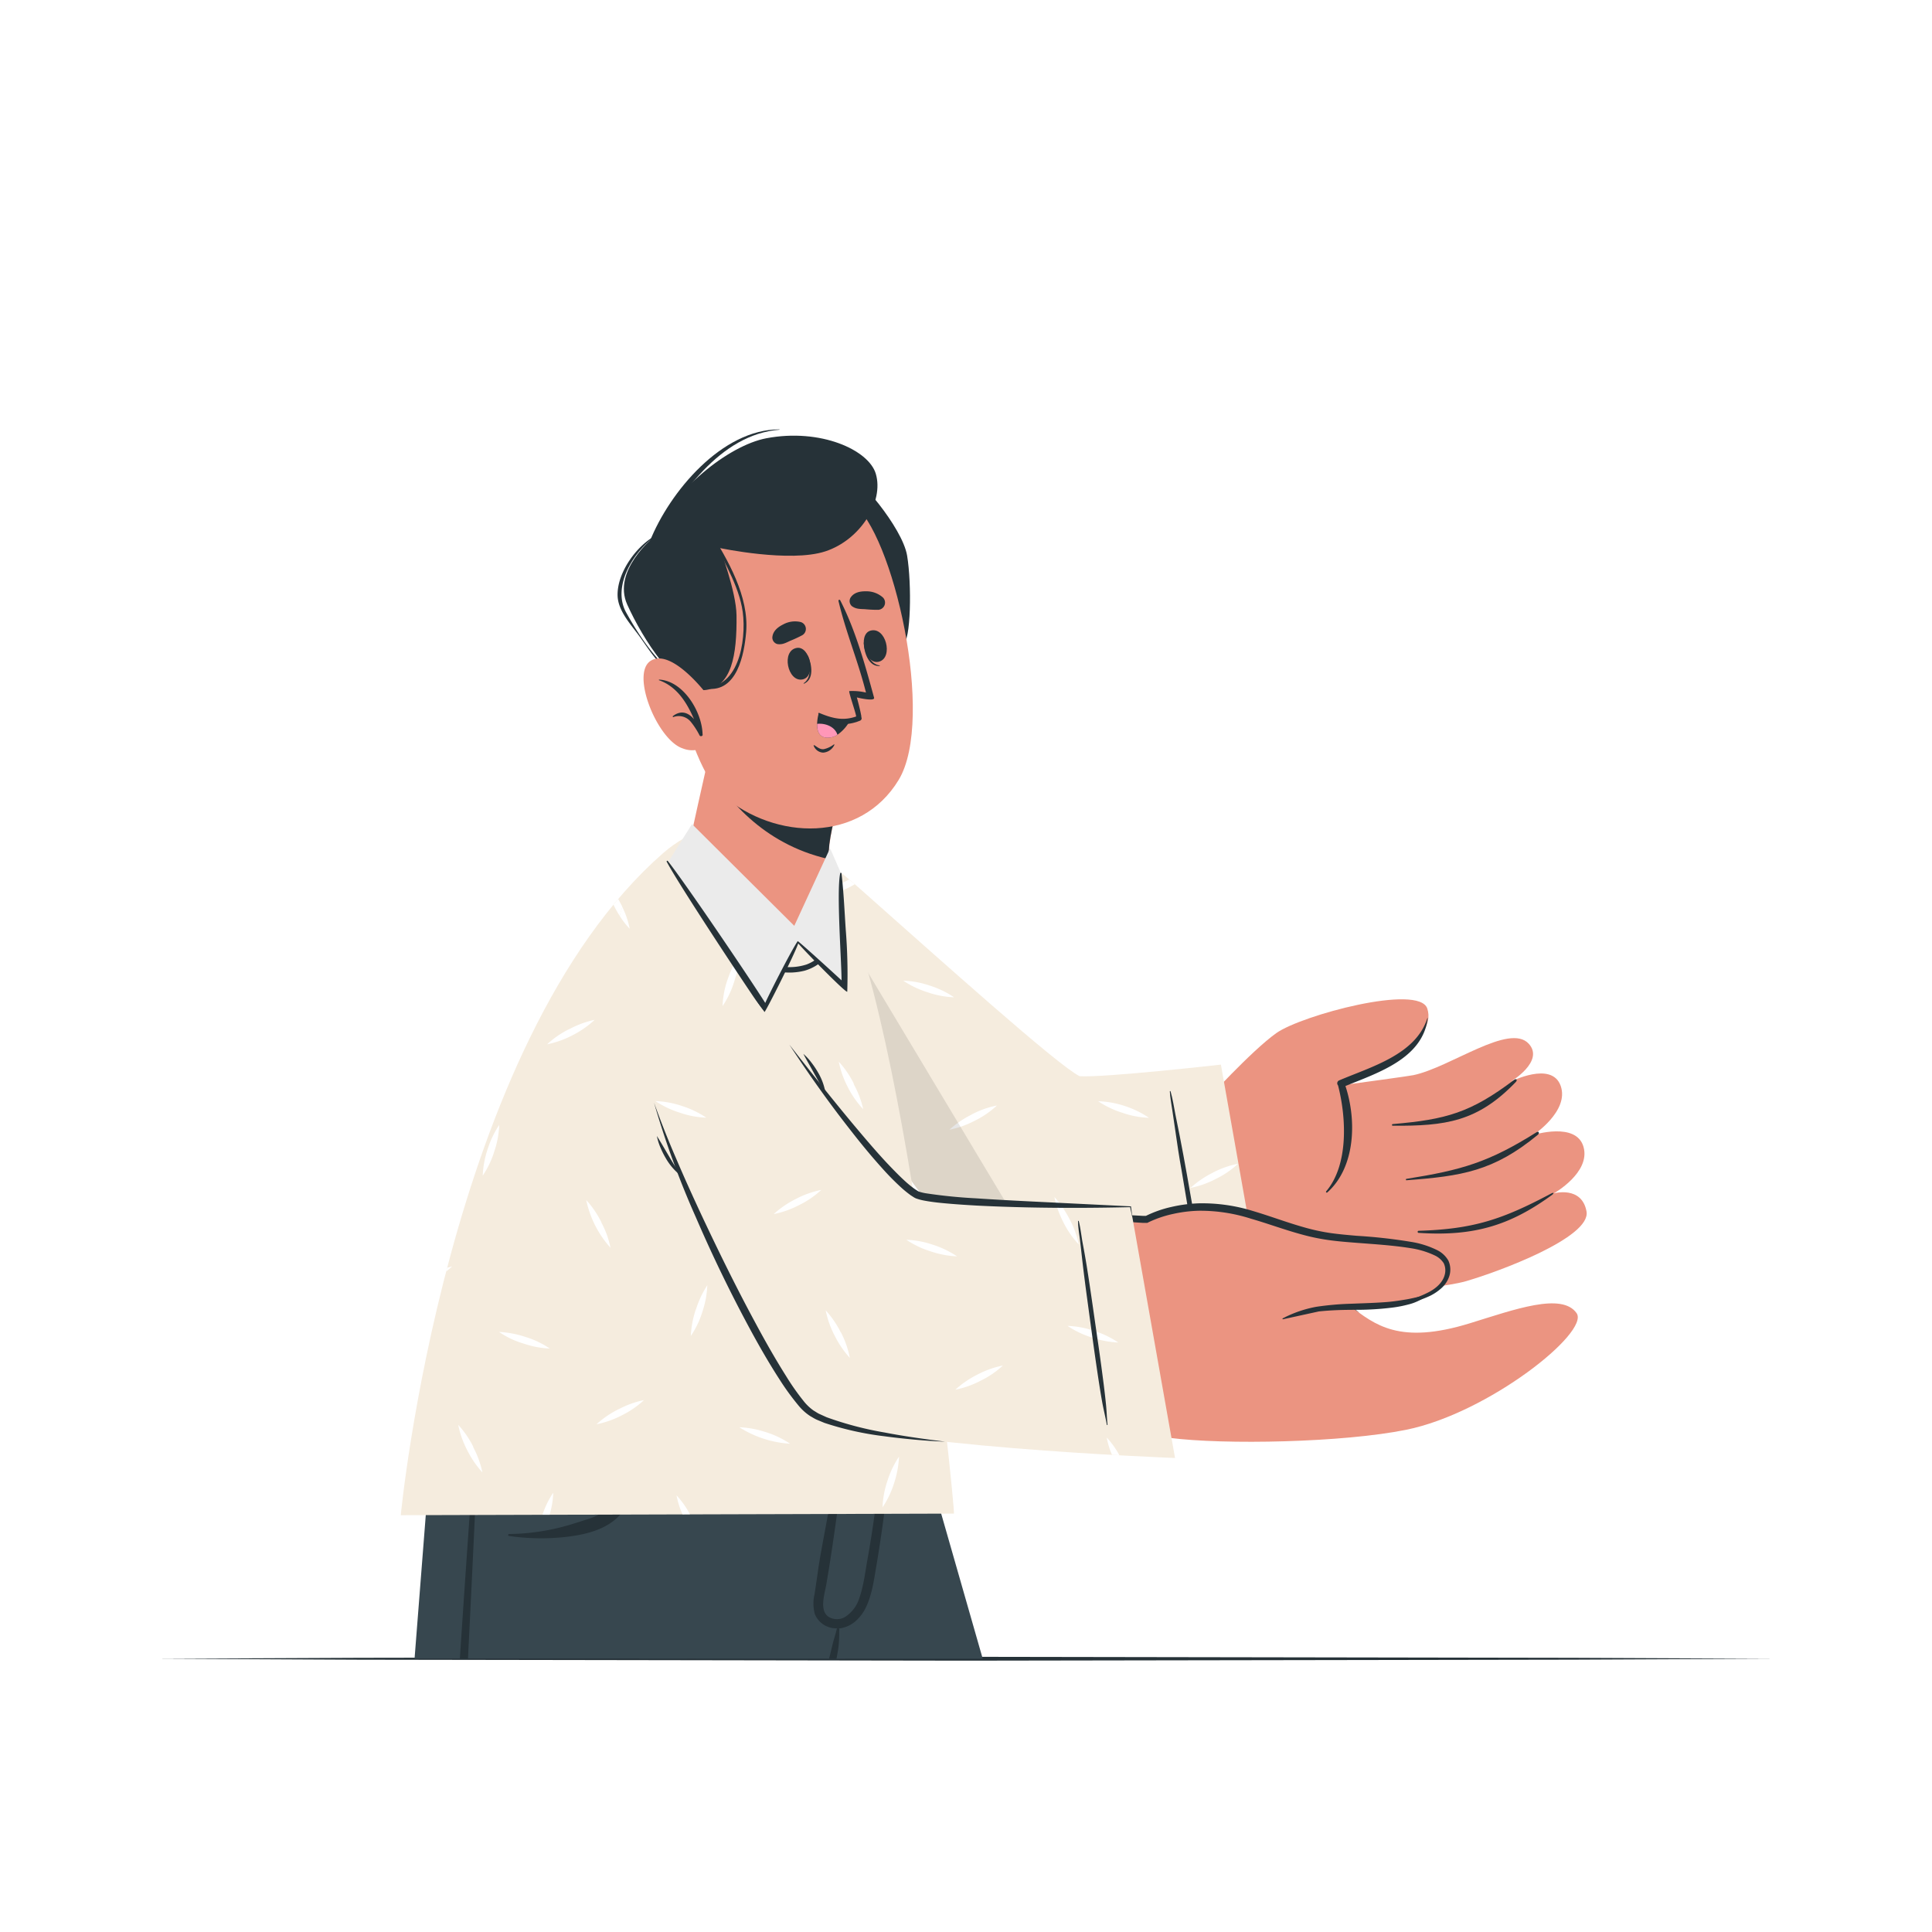 <svg class="animated" id="freepik_stories-deconstructed" xmlns="http://www.w3.org/2000/svg" viewBox="0 0 500 500" version="1.1" xmlns:xlink="http://www.w3.org/1999/xlink" xmlns:svgjs="http://svgjs.com/svgjs"><style>svg#freepik_stories-deconstructed:not(.animated) .animable {opacity: 0;}svg#freepik_stories-deconstructed.animated #freepik--background-complete--inject-85 {animation: 1s 1 forwards cubic-bezier(.36,-0.01,.5,1.38) slideDown;animation-delay: 1.1s;opacity: 0}svg#freepik_stories-deconstructed.animated #freepik--Shadow--inject-85 {animation: 1s 1 forwards cubic-bezier(.36,-0.01,.5,1.38) fadeIn;animation-delay: 0.7s;opacity: 0}svg#freepik_stories-deconstructed.animated #freepik--Plant--inject-85 {animation: 1s 1 forwards cubic-bezier(.36,-0.01,.5,1.38) fadeIn;animation-delay: 0.8s;opacity: 0}svg#freepik_stories-deconstructed.animated #freepik--Character--inject-85 {animation: 1s 1 forwards cubic-bezier(.36,-0.01,.5,1.38) slideDown;animation-delay: 0s;}svg#freepik_stories-deconstructed.animated #freepik--Cube--inject-85 {animation: 1s 1 forwards cubic-bezier(.36,-0.01,.5,1.38) slideDown;animation-delay: 0.3s;opacity: 0}            @keyframes slideDown {                0% {                    opacity: 0;                    transform: translateY(-30px);                }                100% {                    opacity: 1;                    transform: translateY(0);                }            }                    @keyframes fadeIn {                0% {                    opacity: 0;                }                100% {                    opacity: 1;                }            }        </style><g id="freepik--background-complete--inject-85" style="transform-origin: 249.885px 231.085px 0px;" class="animable"><path d="M87.59,310.87l-13.12.28-6.66.11c-2.23.05-4.47,0-6.7.06h-.44v-.45l-.06-11.19v-.5h.5l13.24.06c4.42,0,8.83.12,13.24.17h.28v.27c0,1.9-.09,3.79-.13,5.65Zm0,0-.14-5.65c0-1.87-.11-3.71-.13-5.54l.27.27c-4.41.06-8.82.16-13.24.17l-13.24.06.5-.5,0,11.19-.45-.44c2.18,0,4.36,0,6.55.05l6.58.11Z" style="fill: rgb(235, 235, 235); transform-origin: 74.24px 305.25px 0px;" id="el2szlqne705c" class="animable"></path><path d="M72.82,325l-13.12.28-6.66.11c-2.23.05-4.47,0-6.7.06H45.9V325l-.06-11.19v-.5h.5l13.24.06c4.41,0,8.83.12,13.24.17h.28v.27c0,1.9-.08,3.79-.13,5.65Zm0,0-.14-5.65c-.05-1.87-.11-3.71-.13-5.54l.27.27c-4.41.05-8.83.16-13.24.17l-13.24.06.5-.5L46.79,325l-.45-.45c2.18,0,4.36,0,6.55.06l6.58.11Z" style="fill: rgb(235, 235, 235); transform-origin: 59.47px 319.38px 0px;" id="elqjop4drnc4d" class="animable"></path><path d="M363.7,398.16l-13.12.28-6.66.12c-2.23,0-4.47,0-6.7.05h-.44v-.45L336.72,387v-.5h.5l13.24.06c4.42,0,8.83.11,13.24.16H364V387c0,1.9-.08,3.79-.13,5.66Zm0,0-.14-5.65c0-1.86-.11-3.7-.13-5.54l.27.28c-4.41.05-8.82.16-13.24.16l-13.24.06.5-.5-.05,11.19-.45-.44c2.18,0,4.36,0,6.55,0l6.58.12Z" style="fill: rgb(235, 235, 235); transform-origin: 350.36px 392.555px 0px;" id="elis2iyseryw" class="animable"></path><path d="M333.86,398.16l-13.13.28-6.66.12c-2.22,0-4.46,0-6.69.05h-.45v-.45L306.88,387v-.5h.51l13.24.06c4.41,0,8.82.11,13.24.16h.27V387c0,1.9-.09,3.79-.13,5.66Zm0,0-.15-5.65c0-1.86-.11-3.7-.13-5.54l.28.28c-4.42.05-8.83.16-13.24.16l-13.24.06.5-.5-.06,11.19-.44-.44c2.18,0,4.35,0,6.54,0l6.58.12Z" style="fill: rgb(235, 235, 235); transform-origin: 320.51px 392.555px 0px;" id="el48cwekk7orn" class="animable"></path><path d="M348.81,412.27l-13.12.28-6.67.11c-2.22,0-4.46,0-6.69.06h-.44v-.45l-.05-11.19v-.5h.5l13.24.06c4.41,0,8.83.11,13.24.16h.28v.27c0,1.9-.08,3.79-.13,5.66Zm0,0-.14-5.65c-.05-1.86-.11-3.7-.13-5.54l.27.28c-4.41.05-8.83.16-13.24.16l-13.24.06.5-.5-.05,11.19-.45-.44c2.18,0,4.36,0,6.55.05l6.57.12Z" style="fill: rgb(235, 235, 235); transform-origin: 335.47px 406.65px 0px;" id="el5921twi4skd" class="animable"></path><path d="M453.66,325l-13.13.28-6.66.11c-2.22.05-4.46,0-6.69.06h-.45V325l-.05-11.19v-.5h.5l13.24.06c4.41,0,8.83.12,13.24.17h.27v.27c0,1.9-.08,3.79-.13,5.65Zm0,0-.14-5.65c0-1.87-.12-3.71-.13-5.54l.27.27c-4.41.05-8.83.16-13.24.17l-13.24.06.5-.5L427.62,325l-.44-.45c2.18,0,4.36,0,6.54.06l6.58.11Z" style="fill: rgb(235, 235, 235); transform-origin: 440.305px 319.38px 0px;" id="eljei4ze8newq" class="animable"></path><path d="M438.89,61.14l-13.13.28-6.66.11c-2.22,0-4.46,0-6.69.06H412v-.45l0-11.19v-.5h.51l13.24.06c4.41,0,8.82.12,13.24.17h.27V50c0,1.9-.09,3.79-.13,5.66Zm0,0-.14-5.65c-.05-1.87-.12-3.71-.14-5.54l.28.27c-4.42.06-8.83.16-13.24.17l-13.24.06.5-.5-.06,11.19-.44-.44c2.18,0,4.35,0,6.54,0l6.58.11Z" style="fill: rgb(235, 235, 235); transform-origin: 425.63px 55.52px 0px;" id="el1ylbcuan8cr" class="animable"></path><path d="M453.66,75.25l-13.13.28-6.66.11c-2.22,0-4.46,0-6.69.06h-.45v-.45l-.05-11.19v-.5h.5l13.24.06c4.41,0,8.83.12,13.24.17h.27v.27c0,1.9-.08,3.79-.13,5.66Zm0,0-.14-5.65c0-1.87-.12-3.71-.13-5.54l.27.27c-4.41.06-8.83.16-13.24.17l-13.24.06.5-.5-.06,11.19-.44-.44c2.18,0,4.36,0,6.54,0l6.58.11Z" style="fill: rgb(235, 235, 235); transform-origin: 440.305px 69.63px 0px;" id="eloraogb7jb6p" class="animable"></path><path d="M87.59,61.14l-13.12.28-6.66.11c-2.23,0-4.47,0-6.7.06h-.44v-.45L60.61,50v-.5h.5l13.24.06c4.42,0,8.83.12,13.24.17h.28V50c0,1.9-.09,3.79-.13,5.66Zm0,0-.14-5.65c0-1.87-.11-3.71-.13-5.54l.27.27c-4.41.06-8.82.16-13.24.17l-13.24.06.5-.5,0,11.19-.45-.44c2.18,0,4.36,0,6.55,0l6.58.11Z" style="fill: rgb(235, 235, 235); transform-origin: 74.24px 55.545px 0px;" id="elaleuiwabkxr" class="animable"></path><path d="M265.39,108.39l-13.13.28-6.66.11c-2.23,0-4.46,0-6.69.06h-.45v-.45l-.05-11.19v-.5h.51l13.24.07c4.41,0,8.82.11,13.24.16h.27v.27c0,1.9-.09,3.79-.13,5.66Zm0,0-.15-5.65c0-1.87-.11-3.71-.13-5.54l.28.27c-4.42.06-8.83.16-13.24.17l-13.24.06.49-.5-.05,11.19-.44-.44c2.18,0,4.35,0,6.54,0l6.58.11Z" style="fill: rgb(235, 235, 235); transform-origin: 252.04px 102.77px 0px;" id="elrgwgi4uevw" class="animable"></path><g id="eld25dc3tqhfh"><rect x="73.64" y="180.68" width="44.07" height="44.07" style="fill: rgb(219, 219, 219); transform-origin: 95.675px 202.715px 0px; transform: rotate(90deg);" class="animable"></rect></g><g id="elkqbjdv3cok"><rect x="80.47" y="187.52" width="30.4" height="30.4" style="fill: rgb(255, 255, 255); transform-origin: 95.67px 202.72px 0px; transform: rotate(90deg);" class="animable"></rect></g><polygon points="110.88 187.52 80.47 187.52 80.47 217.92 110.88 187.52" style="fill: rgb(235, 235, 235); transform-origin: 95.675px 202.72px 0px;" id="elqkd83uv22vp" class="animable"></polygon><g id="elbgzv83qf77w"><rect x="69.33" y="180.68" width="4.31" height="44.07" style="fill: rgb(199, 199, 199); transform-origin: 71.485px 202.715px 0px; transform: rotate(180deg);" class="animable"></rect></g><g id="elv6zsccy2pg8"><rect x="128.2" y="180.68" width="44.07" height="44.07" style="fill: rgb(219, 219, 219); transform-origin: 150.235px 202.715px 0px; transform: rotate(90deg);" class="animable"></rect></g><g id="ellr1f7z7cex"><rect x="135.03" y="187.52" width="30.4" height="30.4" style="fill: rgb(255, 255, 255); transform-origin: 150.23px 202.72px 0px; transform: rotate(90deg);" class="animable"></rect></g><polygon points="156.5 187.52 135.03 187.52 135.03 208.99 156.5 187.52" style="fill: rgb(235, 235, 235); transform-origin: 145.765px 198.255px 0px;" id="elttdfgtgxt0a" class="animable"></polygon><g id="elvexjf894w5"><rect x="123.89" y="180.68" width="4.31" height="44.07" style="fill: rgb(199, 199, 199); transform-origin: 126.045px 202.715px 0px; transform: rotate(180deg);" class="animable"></rect></g><g id="elcjpibvi8fns"><rect x="94.16" y="214.79" width="57.59" height="98.62" style="fill: rgb(219, 219, 219); transform-origin: 122.955px 264.1px 0px; transform: rotate(90deg);" class="animable"></rect></g><g id="el0a4trdfxbd5u"><rect x="101.28" y="221.99" width="43.35" height="84.23" style="fill: rgb(255, 255, 255); transform-origin: 122.955px 264.105px 0px; transform: rotate(90deg);" class="animable"></rect></g><polygon points="136.05 242.42 80.84 242.42 80.84 270.84 136.05 242.42" style="fill: rgb(235, 235, 235); transform-origin: 108.445px 256.63px 0px;" id="elexc3herk7kt" class="animable"></polygon><g id="el4tg4es4z7mv"><rect x="69.33" y="235.3" width="4.31" height="57.59" style="fill: rgb(199, 199, 199); transform-origin: 71.485px 264.095px 0px; transform: rotate(180deg);" class="animable"></rect></g><g id="eli1n4isqeush"><rect x="73.64" y="71.78" width="98.62" height="98.62" style="fill: rgb(219, 219, 219); transform-origin: 122.95px 121.09px 0px; transform: rotate(90deg);" class="animable"></rect></g><rect x="80.84" y="78.98" width="84.23" height="84.22" style="fill: rgb(255, 255, 255); transform-origin: 122.955px 121.09px 0px;" id="elzo8ah7doeo8" class="animable"></rect><path d="M80.84,139.62c12.8-12.73,49.08-48.83,60.74-60.64H80.84Z" style="fill: rgb(235, 235, 235); transform-origin: 111.21px 109.3px 0px;" id="elw1zx6rqhv9i" class="animable"></path><g id="elfhammm7gfhs"><rect x="69.33" y="71.78" width="4.31" height="98.62" style="fill: rgb(199, 199, 199); transform-origin: 71.485px 121.09px 0px; transform: rotate(180deg);" class="animable"></rect></g></g><g id="freepik--Shadow--inject-85" style="transform-origin: 369.195px 454.155px 0px;" class="animable animator-active"><path d="M441,454.15c0,4.35-32.15,7.87-71.81,7.87s-71.8-3.52-71.8-7.87,32.15-7.86,71.8-7.86S441,449.81,441,454.15Z" style="fill: rgb(235, 235, 235); transform-origin: 369.195px 454.155px 0px;" id="ele6pbtiz2w9" class="animable"></path></g><g id="freepik--Plant--inject-85" style="transform-origin: 178.531px 387.052px 0px;" class="animable"><path d="M99.72,389.94c-5.71.2-12.08.52-16.81-3.18-4.37-3.42-8.27-8.52-7.69-14.37.17-1.67.55-2.7,2.34-2,2.72,1.08,4.82,4.09,6.71,6.2a58.61,58.61,0,0,0,7.92,7.51c2,1.56,4.23,2.91,6.3,4.42.26.18.52.37.77.57l.3.22h.16a.28.28,0,0,1,.24.12.32.32,0,0,1-.24.48Z" style="fill: rgb(69, 90, 100); transform-origin: 87.583px 380.108px 0px;" id="el5i9u5ubdfmy" class="animable"></path><path d="M100,389.56c-5-.09-10.44.14-14.46-3.27a23.51,23.51,0,0,1-4.66-5.66c-.58-.95-2.32-3.77-1.6-4.89,1.31-2,7.29,6.24,8.12,7a24.6,24.6,0,0,0,11.09,5.76c.26.18.52.37.77.57a27.25,27.25,0,0,1-8.32-3.2c-3.57-2.12-5.55-5.26-8.34-8.2-.6-.64-2.42-2.77-3.1-1.44-.45.87,1.23,3.63,1.59,4.22a23.13,23.13,0,0,0,4.41,5.39c4,3.5,9.4,3.37,14.46,3.58A.3.3,0,0,1,100,389.56Z" style="fill: rgb(255, 255, 255); transform-origin: 89.554px 382.494px 0px;" id="el8rp33fksyca" class="animable"></path><path d="M102.87,393.42c-.05.22-.09.44-.14.66v0a.15.15,0,0,1-.1.12.25.25,0,0,1-.3-.12.15.15,0,0,1,0-.13l0-.09.06-.2h0s0-.05,0-.07c-1-3.78-1.4-7.71-2.47-11.49-1-3.61-2.28-7.15-3-10.83-.46-2.33-2.07-14,3.06-12.53,2.28.65,3.84,3.94,4.7,5.91a23.89,23.89,0,0,1,1.89,8.37C106.91,380.14,104.31,386.61,102.87,393.42Z" style="fill: rgb(69, 90, 100); transform-origin: 101.458px 376.413px 0px;" id="elxhy5cpx9x6" class="animable"></path><path d="M104.51,378.91a27.73,27.73,0,0,0-.82-7.91c-.23-.89-1.34-5.18-2.8-5.07-.94.06-1.09,1.91-1.17,2.52-.33,2.59.51,5.24,1,7.77a106,106,0,0,1,1.89,15.56c0,.33-.1.67-.13,1s-.07.55-.11.83a2.4,2.4,0,0,0,0,.28l0,.22a.24.24,0,0,0,.3.12l.09-.64c0,.18,0,.34,0,.52v0c0-.18.08-.36.11-.54l0-.12c0-.29,0-.58,0-.87A114.36,114.36,0,0,0,104.51,378.91Zm-1.73,11.77c-.14-3.06-.44-6.11-.88-9.13-.34-2.45-.8-4.86-1.32-7.27a25.17,25.17,0,0,1-.65-4.13c-.05-1.06.1-5,2.13-2.56,1.46,1.77,1.82,5.54,2,7.71a38.84,38.84,0,0,1-.14,7.23C103.64,385.26,103.19,388,102.78,390.68Z" style="fill: rgb(255, 255, 255); transform-origin: 102.089px 380.087px 0px;" id="ellkwftok3aa7" class="animable"></path><path d="M106,409.09h0l-.21,0c-5.22-.26-12.18.23-16.52-3.23-3.21-2.55-6.36-7.6-5.35-11.87,1.15-4.83,7.67,1,9.39,2.36a159.59,159.59,0,0,1,12.8,12.45l.07.09v0C106.17,409,106.06,409.07,106,409.09Z" style="fill: rgb(69, 90, 100); transform-origin: 94.954px 400.599px 0px;" id="elg1nt36apu5b" class="animable"></path><path d="M106.13,408.94l-.91-.56c-3.43-2.16-6.78-4.48-10-6.95-.82-.62-6.7-5.85-7.58-4-.53,1.13,1.4,3.43,2,4.21a16.37,16.37,0,0,0,4,3.55c3.48,2.17,7.7,2.63,11.64,3.68a5.09,5.09,0,0,1,.56.14.27.27,0,0,0,.1.06h0C106.06,409.07,106.17,409,106.13,408.94Zm-10.34-3a16.33,16.33,0,0,1-4.5-3.05c-.88-.83-4-4-3.15-5.24.44-.68.8-.32,1.63.09a10.28,10.28,0,0,1,1.11.64c.88.57,1.68,1.24,2.5,1.89,1.43,1.15,2.88,2.26,4.37,3.34,2.43,1.77,4.92,3.43,7.47,5C102.09,407.69,98.78,407.31,95.79,406Z" style="fill: rgb(255, 255, 255); transform-origin: 96.844px 403.053px 0px;" id="elrbl32rbvl1e" class="animable"></path><path d="M115.49,398.33A31,31,0,0,1,106.54,414l-.1.06a.26.26,0,0,1-.27-.1.22.22,0,0,1,0-.3l.26-.27c.87-7.1,1.82-14.16,2.55-21.28.17-1.68,1.49-12.36,4.77-10.62,2,1.07,2.16,5.45,2.33,7.42A31.26,31.26,0,0,1,115.49,398.33Z" style="fill: rgb(69, 90, 100); transform-origin: 111.157px 397.683px 0px;" id="elud6u7l4kblr" class="animable"></path><path d="M113.59,388.82c-.18-.6-.49-1.21-1.15-.79-1.28.79-1.78,5.82-2,7.21-.88,5.72-2.23,11.23-3.62,16.84-.11.47-.23.94-.34,1.42l-.32.43a.22.22,0,0,0,.27.09,1,1,0,0,1,0-.14l.43-.57h0a36.88,36.88,0,0,0,5.17-10.08,35,35,0,0,0,1.52-7C113.85,394,114.25,391,113.59,388.82Zm-6.7,24.1c-.06.1-.13.18-.2.28q.11-.29.18-.57a104.22,104.22,0,0,0,3.2-13c.38-2.24.62-4.5,1.08-6.72.19-.94.65-3.62,1.43-4.05s.76.61.84,1.21a15,15,0,0,1,.06,1.63A36,36,0,0,1,106.89,412.92Z" style="fill: rgb(255, 255, 255); transform-origin: 110.054px 400.963px 0px;" id="el4dhb413fsou" class="animable"></path><path d="M107.4,429.28h-1c0-.92,0-1.84-.07-2.75-.12-3.71-.27-7.42-.49-11.13-.13-2.12-.28-4.22-.5-6.3a1.49,1.49,0,0,1,0-.21l-.06-.51a5.17,5.17,0,0,0-.07-.55,44.89,44.89,0,0,0-3.58-13.64c-.67-1.44-1.39-2.85-2.16-4.25l-.22-.4a.27.27,0,0,0-.06-.1c-.07-.15-.15-.28-.23-.42s-.11-.2-.18-.31c-2.41-4.25-5.18-8.31-7.8-12.41-.75-1.16-1.5-2.34-2.24-3.52a2.39,2.39,0,0,1-.13-.21,2.33,2.33,0,0,1-.17-.26c-3.29-5.2-6.53-10.44-9.95-15.54-.13-.18.18-.35.3-.17,2.31,3.39,4.7,6.71,7.08,10.06.31.44.62.9.94,1.34.63.88,1.25,1.76,1.87,2.65,1.24,1.77,2.46,3.54,3.66,5.34a149.41,149.41,0,0,1,9.61,15.55c.21.41.4.82.6,1.23l.35.77c.14.3.28.6.41.9a48.1,48.1,0,0,1,3.51,16.45c0,.39.06.79.07,1.19,0,.17,0,.36,0,.55s0,.19,0,.29,0,.25,0,.38h0v.28c0,.34,0,.67,0,1,.15,3.71.25,7.42.33,11.12C107.31,426.91,107.36,428.09,107.4,429.28Z" style="fill: rgb(69, 90, 100); transform-origin: 92.929px 392.902px 0px;" id="elgwpznho2ygj" class="animable"></path><path d="M76.23,362.07c-2.86-3.84-6.53-11.78-2.32-15.9a4.49,4.49,0,0,1,6-.44c2.23,1.61,3.22,4.65,4,7.17,1.93,6.73,3.21,13.58,5.62,20.18,0,0,.2.56.26.7s-.17.2-.22.06l-.24-.64C84.71,369.9,79.61,366.63,76.23,362.07Z" style="fill: rgb(69, 90, 100); transform-origin: 80.902px 359.352px 0px;" id="elp2u71gzgvu" class="animable"></path><path d="M89.5,373.09l-.07-.11a48.77,48.77,0,0,1-2.68-5,97.62,97.62,0,0,1-4.11-11c-.46-1.44-2.51-8.51-5-5.69-1.07,1.19-.92,3.29-.75,4.74a17.68,17.68,0,0,0,2.2,6.62c2.26,4.08,5.79,7.17,9.49,9.92l.5.38a1.08,1.08,0,0,1,.11.18l.07.11a.13.13,0,0,0,.06.05.17.17,0,0,0,.23-.09A.22.22,0,0,0,89.5,373.09Zm-1.12-.78a37.79,37.79,0,0,1-8-8.07,20.46,20.46,0,0,1-2.62-5.35,16.26,16.26,0,0,1-.56-2.6,10.92,10.92,0,0,1-.12-2c0-1.45.65-3,1.51-3.19,1.06-.19,1.41.43,2.11,1.65a12.49,12.49,0,0,1,.63,1.27c.47,1.09.83,2.23,1.19,3.35.59,1.87,1.19,3.73,1.87,5.57.45,1.25.93,2.49,1.47,3.7a47.93,47.93,0,0,0,3.13,6.09Z" style="fill: rgb(255, 255, 255); transform-origin: 83.16px 361.969px 0px;" id="eldl6xv1mouca" class="animable"></path><path d="M257.83,372.82c-.47,3.81-1.2,7.59-2,11.34-.43,2.14-.9,4.27-1.33,6.41-.47,2.35-1.17,4.74-.53,7.12h0a1.29,1.29,0,0,1,0,.33.05.05,0,0,1,0,0,.29.29,0,0,1-.5-.08.75.75,0,0,0,0-.16.1.1,0,0,0,0-.05,9.61,9.61,0,0,1-.82-2,50.4,50.4,0,0,1-1.89-5.51,47.29,47.29,0,0,1-1.85-11.76,40.15,40.15,0,0,1,1.1-10.59c.68-2.76,1.65-6.89,3.71-9,1.87-1.91,3.43,1.15,4,2.71C258.86,365.15,258.28,369.21,257.83,372.82Z" style="fill: rgb(69, 90, 100); transform-origin: 253.638px 378.196px 0px;" id="el8xui5gy9wwc" class="animable"></path><path d="M254.42,364.73c-1.39,0-2.4,4.49-2.9,6.43a38.27,38.27,0,0,0-1.18,9.35,50,50,0,0,0,2.87,16.61c.08.21.15.44.23.65,0,0,0,0,0,.05s0,.1.05.15a.28.28,0,0,0,.49.09c-.09-.47-.16-.93-.21-1.4s-.1-.84-.13-1.26c-.38-4.56.28-9.22.85-13.75C255.2,376.34,256.26,364.74,254.42,364.73Zm-1,31.57c.07.62.17,1.23.28,1.83-.14-.44-.28-.88-.41-1.33a55.37,55.37,0,0,1-2.63-14.65,39.91,39.91,0,0,1,.62-8.38,34.15,34.15,0,0,1,1.08-4.38c.19-.6,1.2-4.36,2.06-4.17.6.13.74,3.51.75,3.58,0,.68,0,1.36,0,2,0,1.4-.12,2.8-.23,4.19-.27,3-.7,6-1.06,9A52.18,52.18,0,0,0,253.42,396.3Z" style="fill: rgb(255, 255, 255); transform-origin: 252.892px 381.45px 0px;" id="ele4951zf13na" class="animable"></path><path d="M279.72,383.35c-2.55,5-6.85,8.79-11.29,12-2.38,1.75-4.84,3.39-7.26,5.08a40.06,40.06,0,0,0-6.26,4.82,3,3,0,0,0-.24.26,10.59,10.59,0,0,0-1.3,1.79.15.15,0,0,1-.12.08,1.45,1.45,0,0,1-.09.22c0,.05-.1,0-.09,0s0-.17,0-.25v0a.15.15,0,0,1,0-.19l0-.08,0-.24c.73-5.82,4.8-11.7,8.24-16.18s7.68-8.44,13-10.49c1.33-.51,4.37-1.93,5.73-.84S280.26,382.29,279.72,383.35Z" style="fill: rgb(69, 90, 100); transform-origin: 266.859px 393.275px 0px;" id="eln21kttaf36d" class="animable"></path><path d="M275.78,383.37c-1.22-1.21-4.79,1.78-5.68,2.48a59.61,59.61,0,0,0-7.38,7.18,53,53,0,0,0-9.43,13.65h0c0,.06-.08.11-.13.16a1.13,1.13,0,0,0,0,.25.35.35,0,0,0,0,.08.18.18,0,0,0,0,.2,1.81,1.81,0,0,1,.18-.21c.44-.55.91-1.08,1.39-1.6l.24-.26c3.32-3.58,7.26-6.6,11-9.75a54.51,54.51,0,0,0,7.35-7.14C273.85,387.74,276.79,384.39,275.78,383.37ZM274.66,386c-3,5-8.23,8.64-12.65,12.28a61,61,0,0,0-8.41,8A56.75,56.75,0,0,1,262.33,394a75.85,75.85,0,0,1,6-6.17,31,31,0,0,1,3.64-2.91,11.88,11.88,0,0,1,2.46-1.33C276.11,383.11,275.17,385.18,274.66,386Z" style="fill: rgb(255, 255, 255); transform-origin: 264.56px 395.227px 0px;" id="el4fxb2sjj2e7" class="animable"></path><path d="M252.56,419.21a.29.29,0,0,1-.26.14l.06.09a.09.09,0,0,1,0,.13.08.08,0,0,1-.12,0c-4.72-4.8-9.27-10.63-11.62-17a26.36,26.36,0,0,1-1.68-8.37c-.05-2-.16-5.9,1.52-7.33,3.37-2.87,6.44,9.3,6.9,11.13.83,3.35,1.38,6.76,2.15,10.11.85,3.68,2,7.29,3.07,10.89A.27.27,0,0,1,252.56,419.21Z" style="fill: rgb(69, 90, 100); transform-origin: 245.755px 403.016px 0px;" id="ellgvvsfb93" class="animable"></path><path d="M252.56,419.2c-.19-.31-.36-.61-.53-.93A56.73,56.73,0,0,1,246,401.92a52,52,0,0,0-2.24-8.51c-.27-.67-1.11-3.27-2.23-2-.57.69-.1,5.6.13,6.87a36.72,36.72,0,0,0,2.74,8.36,59.22,59.22,0,0,0,7.73,12.55l.27.34a.09.09,0,0,0,0-.13l-.06-.08A.33.33,0,0,0,252.56,419.2Zm-6.85-10.45a43,43,0,0,1-3.24-8.11,28.24,28.24,0,0,1-.7-3.41,17.94,17.94,0,0,1-.23-2.72c0-2.22.19-2.8.56-2.88s.55.2,1.21,1.52a15.25,15.25,0,0,1,.94,2.71c.35,1.31.65,2.63.93,3.95.58,2.65,1.12,5.32,1.89,7.91a44,44,0,0,0,4.68,10.63A68.32,68.32,0,0,1,245.71,408.75Z" style="fill: rgb(255, 255, 255); transform-origin: 246.909px 405.298px 0px;" id="elqk2vlaqwp5b" class="animable"></path><path d="M267.69,407.54a16.56,16.56,0,0,1-3.1,6.43c-2.8,3.87-6.38,7.08-9.43,10.74-.46.54-.91,1.1-1.34,1.67,0,.06-.39.87-.39.8s0-.32.16-.84h0c.49-2.56,2.1-10.29,4.1-14.25a34.59,34.59,0,0,1,4.47-7c.87-1,2.9-3.1,4.44-2.64S267.92,406.31,267.69,407.54Z" style="fill: rgb(69, 90, 100); transform-origin: 260.641px 414.785px 0px;" id="elh4qctshh2wv" class="animable"></path><path d="M265.19,406c-1.63-1-5.86,6.52-6.42,7.5A48,48,0,0,0,254,425c-.13.45-.25.9-.36,1.36l-.16.84s.35-.73.4-.8l.22-.3c.36-.46.73-.92,1.1-1.37,1.84-2.74,3.72-5.46,5.5-8.25a43.67,43.67,0,0,0,3.41-6.27C264.27,409.7,265.91,406.42,265.19,406Zm-.46,2.12c-2.33,6.56-7.09,11.73-10.72,17.56a2.68,2.68,0,0,1-.18.28c.06-.17.1-.34.15-.51a54.83,54.83,0,0,1,3.86-9.58,50.1,50.1,0,0,1,3.24-5.4,25.28,25.28,0,0,1,2-2.81c.33-.37,1.3-1.35,1.63-1.19S264.88,407.67,264.73,408.1Z" style="fill: rgb(255, 255, 255); transform-origin: 259.426px 416.554px 0px;" id="elfgcygom9lh" class="animable"></path><path d="M284.13,353.39c-4.86,11.18-17.64,16.39-23.17,27.17l0,.05c-.17.33-.33.66-.48,1a.22.22,0,0,1-.37.06.15.15,0,0,1,0-.18,1.89,1.89,0,0,1,.11-.25c.87-6.72,3.62-13.64,6.84-19.57,2.79-5.16,6.62-10,11.93-12.69,1.3-.67,3.85-2.09,5.32-1S284.73,352,284.13,353.39Z" style="fill: rgb(69, 90, 100); transform-origin: 272.569px 364.664px 0px;" id="el40290763fe6" class="animable"></path><path d="M279.75,353.87c-.62-.46-1.56.09-2.09.37a18.66,18.66,0,0,0-3.69,2.52,31,31,0,0,0-5.89,7,63.74,63.74,0,0,0-6.94,14.07c-.37,1.12-.7,2.25-1,3.41l-.09.42a.23.23,0,0,0,.37-.05c.14-.34.3-.65.46-1a.39.39,0,0,0,0-.09,37.85,37.85,0,0,1,3.47-6.37,89.76,89.76,0,0,1,7.29-8.64C272.7,364.44,281.89,355.43,279.75,353.87Zm-.78,2.58c-1.48,2.63-3.77,4.78-5.77,7s-4.07,4.49-6.05,6.77a42.19,42.19,0,0,0-4.26,5.82,32.81,32.81,0,0,0-2.66,5.38,46,46,0,0,1,1.9-5.59.16.16,0,0,1,0-.07,81.72,81.72,0,0,1,4.72-9.4.67.67,0,0,1,.06-.12,38.68,38.68,0,0,1,5.38-7.51,21.73,21.73,0,0,1,3.84-3.26c1.6-1,3-1.71,3.4-1.2S279.42,355.68,279,356.45Z" style="fill: rgb(255, 255, 255); transform-origin: 270.061px 367.712px 0px;" id="elw6zqbpf27m" class="animable"></path><path d="M267.13,366.49c-1.46,3.16-2.86,6.35-4.24,9.56l-1.94,4.5a.39.39,0,0,1,0,.09l-.7,1.63c-2.11,4.91-4.43,9.93-5.71,15.13a45.81,45.81,0,0,0-1.17,8.4c0,.29,0,.58,0,.88h0c0,.16,0,.32,0,.48a2.44,2.44,0,0,0,0,.27c-.09,2.45-.06,4.91,0,7.3.06,3.34.34,6.65.66,10a1.5,1.5,0,0,0,0,.29c0,.15,0,.3,0,.45l0,.23c0,.14,0,.28,0,.42.1,1.07.2,2.13.29,3.2h-1a67.17,67.17,0,0,1-1.23-9.84,1.55,1.55,0,0,1,0-.21c0-.32,0-.64-.05-1s-.05-.79-.06-1.19c0-1-.06-1.9-.07-2.84-.1-5.46,0-11.14,1.16-16.49l.11-.44c0-.06,0-.13,0-.19s0-.21.08-.32l.13-.5c.08-.3.17-.6.25-.9l.08-.26a107.53,107.53,0,0,1,5.63-13.58c.37-.8.74-1.6,1.12-2.4l.64-1.32,1-2a.16.16,0,0,1,0-.07c1.55-3.14,3.18-6.25,4.72-9.4C267,366.23,267.2,366.34,267.13,366.49Z" style="fill: rgb(69, 90, 100); transform-origin: 259.512px 397.813px 0px;" id="elevahlg1ylyh" class="animable"></path></g><g id="freepik--Table--inject-85" style="transform-origin: 249.995px 429.28px 0px;" class="animable"><polygon points="459.39 429.28 407.05 429.52 354.7 429.61 250 429.78 145.3 429.61 92.95 429.53 40.6 429.28 92.95 429.04 145.3 428.95 250 428.78 354.7 428.95 407.05 429.04 459.39 429.28" style="fill: rgb(38, 50, 56); transform-origin: 249.995px 429.28px 0px;" id="elhuqeeisu90b" class="animable"></polygon></g><g id="freepik--Character--inject-85" style="transform-origin: 253.873px 270.21px 0px;" class="animable"><path d="M254.33,429.28H165.51c-.74-2.86-1.44-5.68-2.15-8.45-.81-3.18-1.61-6.29-2.38-9.32-.17-.67-.35-1.35-.52-2-.58-2.32-1.16-4.58-1.72-6.78l-1-4c-.35-1.33-.68-2.63-1-3.9-.09-.34-.17-.68-.26-1l-.27-1.09c-.11-.45-.23-.88-.34-1.31v0c-.12-.46-.24-.91-.35-1.36-.22-.85-.44-1.7-.64-2.52-.31-1.22-.62-2.41-.91-3.57-.13-.5-.26-1-.38-1.51-.22-.81-.42-1.59-.61-2.37-.14-.52-.26-1-.38-1.52q-.79-3.06-1.47-5.74c-.12-.47-.23-.94-.36-1.39l-.56-2.24c-.12-.45-.24-.88-.34-1.31-.39-1.53-.75-2.93-1.06-4.16-.09-.32-.17-.64-.24-.94-.21-.81-.4-1.53-.56-2.17-.06-.26-.12-.51-.19-.74s-.12-.49-.18-.7-.08-.32-.11-.45-.11-.43-.16-.61,0-.19-.06-.27l-.21-.8h86.46s2.85,9.81,7.41,25.64c.92,3.22,1.92,6.7,3,10.39C247,403.64,250.52,416,254.33,429.28Z" style="fill: rgb(55, 71, 79); transform-origin: 200.715px 393.17px 0px;" id="eldjo5rcuxoq" class="animable"></path><path d="M180.05,429.28h-2.22q-4.94-20.41-9.56-40.9-1.11-5-2.2-10c-.07-.31-.14-.62-.2-.93a.13.13,0,0,1,.26-.07c0,.1.05.2.09.3q1.5,5.35,3,10.73Q174.83,408.79,180.05,429.28Z" style="fill: rgb(38, 50, 56); transform-origin: 172.958px 403.28px 0px;" id="eld2x5cf6cd44" class="animable"></path><path d="M230.76,357.06l-3.82,19.1-3.13,15.67-5.32,26.7-.55,2.73-.91,4.56-.69,3.46H165.49c-.72-2.87-1.44-5.69-2.13-8.45-.81-3.18-1.61-6.29-2.38-9.32-.17-.67-.35-1.35-.52-2-.58-2.32-1.16-4.58-1.72-6.78l-1-4c-.35-1.33-.68-2.63-1-3.9-.09-.34-.17-.68-.26-1l-.27-1.09c-.11-.45-.23-.88-.34-1.31v0c-.12-.46-.24-.91-.35-1.36-.22-.85-.44-1.7-.64-2.52-.31-1.22-.62-2.41-.91-3.57-.14-.52-.26-1-.38-1.51-.22-.81-.42-1.59-.61-2.37-.14-.52-.26-1-.38-1.52q-.79-3.06-1.47-5.74c-.12-.47-.23-.94-.36-1.39l-.56-2.24c-.12-.45-.24-.88-.34-1.31-.39-1.53-.75-2.93-1.06-4.16-.09-.32-.17-.64-.24-.94-.21-.81-.4-1.53-.56-2.17-.06-.26-.12-.51-.19-.74s-.12-.49-.18-.7-.08-.32-.11-.45-.11-.43-.16-.61,0-.19-.06-.27l-.21-.8Z" style="fill: rgb(38, 50, 56); transform-origin: 188.93px 393.17px 0px;" id="elnnxara9hlv" class="animable"></path><path d="M230.77,357v0c0,.47-.36,5.63-1.19,13.49-.24,2.3-.52,4.82-.85,7.52-.51,4.27-1.14,9-1.91,13.95-1.33,8.68-3.06,18.14-5.31,27.4-.8,3.33-1.68,6.63-2.62,9.86l-111.6,0c1.32-17,2.52-32.39,3.48-44.52,1.34-17.06,2.19-27.74,2.19-27.74l101.24,0Z" style="fill: rgb(55, 71, 79); transform-origin: 169.03px 393.09px 0px;" id="el8891nyj5w7w" class="animable"></path><path d="M230.53,367.28c-.12,4-.29,8-.55,12-.27,4.31-.66,8.61-1.23,12.91,0,.16,0,.32-.05.48q-.8,6-1.81,12.05c-.65,3.74-1.12,7.77-2.77,11.22a11,11,0,0,1-2.61,3.53,7.74,7.74,0,0,1-3.57,1.84,4.94,4.94,0,0,1-.67.12h-.19a.24.24,0,0,1,.13.23c-.05,1.34,0,2.7-.16,4,0,.06,0,.11,0,.17-.14,1.16-.35,2.31-.57,3.46h-1.91a.64.64,0,0,1,0-.07c.34-1.26.62-2.53.94-3.81s.76-2.56,1.06-3.88a.38.38,0,0,1,.09-.12,6,6,0,0,1-5.76-3.62,10.33,10.33,0,0,1-.09-5.24c.35-2.29.69-4.57,1-6.86.65-4.19,1.49-8.35,2.24-12.52l.33-1.91c1.5-8.49,3.07-17,5-25.41.06-.35.14-.7.22-1a.21.21,0,0,1,.41.06l-.18,1.7c-.33,3.23-.71,6.45-1.16,9.65-.54,3.78-.91,7.57-1.44,11.34-.18,1.28-.36,2.57-.56,3.85-.86,6.2-1.76,12.4-2.82,18.58-.5,2.87-2.29,8,1.85,8.91a4.27,4.27,0,0,0,2.8-.35,8.86,8.86,0,0,0,3.84-4.85c1.17-3.29,1.58-6.92,2.19-10.34.68-3.78,1.27-7.56,1.8-11.35v0q1-7.1,2.12-14.19.56-3.61,1.14-7.23l.54-3.34C230.16,367,230.53,367,230.53,367.28Z" style="fill: rgb(38, 50, 56); transform-origin: 220.523px 396.997px 0px;" id="el6le1kdtmi2d" class="animable"></path><path d="M131.77,397a56.66,56.66,0,0,0,13.77-1.85c2.07-.54,4.12-1.2,6.16-1.87a16,16,0,0,0,5.55-2.79c3.13-2.7,4.59-6.95,5.95-10.72a101.25,101.25,0,0,0,3.61-13c.05-.22.36-.15.37.06a50.61,50.61,0,0,1-1.87,14.78c-1.12,4.08-2.64,8.64-5.93,11.5-3.47,3-8.18,4.06-12.62,4.61a57.94,57.94,0,0,1-15-.21A.25.25,0,0,1,131.77,397Z" style="fill: rgb(38, 50, 56); transform-origin: 149.351px 382.372px 0px;" id="elbkqyl3ryzub" class="animable"></path><path d="M124,366.83q-.37,9.38-.79,18.75-1,21.85-2.1,43.7h-2.1q1.44-21.9,3-43.77.69-9.35,1.42-18.69A.27.27,0,0,1,124,366.83Z" style="fill: rgb(38, 50, 56); transform-origin: 121.505px 397.91px 0px;" id="elx4tfpfrjpfg" class="animable"></path><path d="M200.77,243.5C214,272,246.72,326.74,268.19,333.67c18.22,5.87,60.31,3.27,72.82,1.68,6.61-.84-9.71-56.32-16.8-55.61-7.27.72-40.6,2.52-45.9,2s-36.78-33.33-56.11-50.47C197.81,209.62,189.92,220.14,200.77,243.5Z" style="fill: rgb(235, 148, 129); transform-origin: 269.278px 278.391px 0px;" id="eleuax18jobrc" class="animable"></path><path d="M332.53,335.6c6.76.18,38.23-1.56,46.75-4s32.54-11.36,31.31-18.08-8.46-4.68-8.46-4.68,9.54-5.36,7.69-12-13-3.11-13-3.11,9.4-6.21,7.08-12.72-12.95-1.06-12.95-1.06,8.86-5.28,4.69-9.83c-5-5.48-20.25,6.11-29.86,8.13-2.19.46-44.92,6.16-44.92,6.16Z" style="fill: rgb(235, 148, 129); transform-origin: 365.748px 302.138px 0px;" id="elng6wtxrb88p" class="animable"></path><path d="M391.86,279.46c-11.23,8.5-17.61,10.27-31.41,11.45-.27,0-.3.43,0,.43,13.63.08,21.95-1,31.87-11.35C392.78,279.48,392.39,279.06,391.86,279.46Z" style="fill: rgb(38, 50, 56); transform-origin: 376.38px 285.322px 0px;" id="el4uc76e9di87" class="animable"></path><path d="M397.69,293c-12.43,7.81-19.34,9.8-33.71,12.09-.2,0-.17.38,0,.36,14.29-1.07,22.57-2.33,34-11.76C398.5,293.27,398.25,292.65,397.69,293Z" style="fill: rgb(38, 50, 56); transform-origin: 381.053px 299.174px 0px;" id="elqhj96l494e" class="animable"></path><path d="M401.39,308.91c-12.58,6.68-20.05,9.19-34.29,9.62a.27.27,0,0,0,0,.53c14.56,1,23.92-2.09,34.47-9.75C402.27,308.79,402.18,308.49,401.39,308.91Z" style="fill: rgb(38, 50, 56); transform-origin: 384.463px 313.977px 0px;" id="elb5tirsf9wa" class="animable"></path><path d="M312,285s11.86-13.06,18.33-17.65,36.9-12.81,39.05-6.34c2.77,8.35-13.86,16.56-22.52,19.51,0,0,6.43,19.32-4.22,27.79S312,285,312,285Z" style="fill: rgb(235, 148, 129); transform-origin: 340.844px 284.183px 0px;" id="el7n0fb1eu96y" class="animable"></path><path d="M369.4,263.5c-3,9.45-14.6,12.59-22.79,16.09a.81.81,0,0,0-.33,1.3c2.15,8.27,2.79,20.57-3.08,27.44a.21.21,0,0,0,.29.29c7.29-6.5,7.66-18.64,4.71-27.56,8.46-3.45,20-7.12,21.29-17.53C369.5,263.47,369.41,263.44,369.4,263.5Z" style="fill: rgb(38, 50, 56); transform-origin: 356.329px 286.06px 0px;" id="elvuz00i5ffm" class="animable"></path><path d="M279.41,278.52c6.53.4,36.56-3,36.56-3l11.52,65s-51.88.31-65.54-7C244.39,324.1,204,261,196.77,236.63c-6.09-20.5-.64-30,25.6-6.79C243.37,248.44,273.77,275.77,279.41,278.52Z" style="fill: rgb(245, 236, 222); transform-origin: 260.999px 278.406px 0px;" id="elcbi3kcezex" class="animable"></path><path d="M240.62,255.07a23.63,23.63,0,0,0-6.85-1.27,24.12,24.12,0,0,0,6.3,3,23.69,23.69,0,0,0,6.85,1.3A24.26,24.26,0,0,0,240.62,255.07Zm68.65,77.59a24,24,0,0,0-6.85-1.26,24.45,24.45,0,0,0,6.3,3,23.36,23.36,0,0,0,6.85,1.29A24.59,24.59,0,0,0,309.27,332.66Zm-18.22-46.44A24,24,0,0,0,284.2,285a24.36,24.36,0,0,0,6.31,3,23.29,23.29,0,0,0,6.85,1.29A24.65,24.65,0,0,0,291.05,286.22Zm-70.13-5.69a24.77,24.77,0,0,0-3.92-5.74,21.44,21.44,0,0,0,1.7,5.24c1.37,2.22,2.76,4.44,4.18,6.64l0,0a4.61,4.61,0,0,0,.37.4A24.33,24.33,0,0,0,220.92,280.53Zm55.88,35a24.77,24.77,0,0,0-3.92-5.74,24.59,24.59,0,0,0,2.32,6.56,23.72,23.72,0,0,0,4,5.74A24.69,24.69,0,0,0,276.8,315.51Zm-25.32-27.09a25.28,25.28,0,0,0-5.77,3.93,24.14,24.14,0,0,0,6.56-2.33A23.38,23.38,0,0,0,258,286.1,23.72,23.72,0,0,0,251.48,288.42Zm62.39,15.06a25.28,25.28,0,0,0-5.77,3.93,24.14,24.14,0,0,0,6.56-2.33,23.38,23.38,0,0,0,5.74-3.92A23.72,23.72,0,0,0,313.87,303.48Zm-94.09-75.89h0l-.68.33a25.78,25.78,0,0,0-5.74,3.93,25.27,25.27,0,0,0,6.56-2.3c.44-.23.87-.47,1.3-.73Z" style="fill: rgb(255, 255, 255); transform-origin: 266.88px 281.65px 0px;" id="elpdz0mat67gm" class="animable"></path><path d="M302.75,282.45c.09,1.67.42,3.34.66,5s.5,3.4.75,5.1c.49,3.44,1,6.88,1.63,10.32,1.15,6.86,2.27,13.72,3.54,20.56.35,1.88.7,3.76,1.1,5.64s1,3.9,1.39,5.87c0,.12.2.07.18-.05-.23-1.71-.32-3.44-.55-5.15s-.48-3.5-.76-5.25q-.82-5.16-1.72-10.3c-1.18-6.74-2.34-13.5-3.66-20.22-.37-1.88-.76-3.75-1.13-5.63s-.68-4-1.24-5.9C302.91,282.33,302.74,282.34,302.75,282.45Z" style="fill: rgb(38, 50, 56); transform-origin: 307.376px 308.686px 0px;" id="elscbpbstv5v" class="animable"></path><g id="eldvfdyi4x4fp"><path d="M276,337.36c-5.95-.95-11-2.21-14.06-3.86-17.57-9.4-58-72.53-65.19-96.87-4.24-14.27-2.88-23.21,7.16-19.5Z" style="opacity: 0.1; transform-origin: 235.244px 276.825px 0px;" class="animable"></path></g><path d="M246.88,391.72l-143.16.41S115.36,270,171.61,220.79c14.38-12.58,31.76-6.72,40,1.09C232.59,241.74,247.28,391.2,246.88,391.72Z" style="fill: rgb(245, 236, 222); transform-origin: 175.304px 302.803px 0px;" id="el5qxlar3drm8" class="animable"></path><path d="M188.32,253.51a23.36,23.36,0,0,0-1.29,6.86,23.71,23.71,0,0,0,3-6.28,24.08,24.08,0,0,0,1.3-6.85A23.54,23.54,0,0,0,188.32,253.51ZM126.2,297.4a24.86,24.86,0,0,0-1.27,6.85,23.45,23.45,0,0,0,3-6.28,24.14,24.14,0,0,0,1.27-6.85A24.73,24.73,0,0,0,126.2,297.4Zm103.47,85.85a23.94,23.94,0,0,0-1.27,6.85,24.47,24.47,0,0,0,3-6.28,26.25,26.25,0,0,0,1.27-6.85A24.14,24.14,0,0,0,229.67,383.25ZM140.4,392h1.84a22.65,22.65,0,0,0,.94-5.69A22.56,22.56,0,0,0,140.4,392Zm-42-12.24a25.49,25.49,0,0,0-1.29,6.85,22.85,22.85,0,0,0,3-6.3,23.34,23.34,0,0,0,1.27-6.85A25.87,25.87,0,0,0,98.43,379.78Zm81.67-40.86a25.42,25.42,0,0,0-1.29,6.85,23.06,23.06,0,0,0,3-6.28,24.33,24.33,0,0,0,1.27-6.85A25.07,25.07,0,0,0,180.1,338.92ZM136,346a25.82,25.82,0,0,0-6.85-1.3,22.14,22.14,0,0,0,6.31,3,23.91,23.91,0,0,0,6.82,1.3A23.21,23.21,0,0,0,136,346Zm62.18,24.64a24.58,24.58,0,0,0-6.84-1.27,27.62,27.62,0,0,0,13.15,4.27A24.79,24.79,0,0,0,198.14,370.61Zm40.23-49.3a19,19,0,0,0-3.81-.46,20.57,20.57,0,0,0,4.06,2.15C238.54,322.44,238.46,321.88,238.37,321.31Zm-61.89-35.09a24,24,0,0,0-6.85-1.26,24.36,24.36,0,0,0,6.31,3,23.29,23.29,0,0,0,6.85,1.29A24.65,24.65,0,0,0,176.48,286.22Zm-54,88.25a23.8,23.8,0,0,0-3.93-5.74,24.63,24.63,0,0,0,2.33,6.56,25.4,25.4,0,0,0,3.92,5.74A24.34,24.34,0,0,0,122.44,374.47Zm69.16-161h-.5c.2.24.42.48.64.71C191.7,214,191.65,213.73,191.6,213.5Zm29.32,67a24.77,24.77,0,0,0-3.92-5.74,24.25,24.25,0,0,0,2.32,6.56,24,24,0,0,0,4,5.74A24.33,24.33,0,0,0,220.92,280.53ZM160.61,233.8c-.2-.38-.41-.76-.62-1.13-.42.48-.82,1-1.22,1.45l.24.51a23.87,23.87,0,0,0,4,5.73A24.69,24.69,0,0,0,160.61,233.8ZM175.09,387a20.56,20.56,0,0,0,1.54,4.88h1.91A22.2,22.2,0,0,0,175.09,387Zm42.56-42.19a25.4,25.4,0,0,0-3.92-5.74,24.27,24.27,0,0,0,2.32,6.56,25.23,25.23,0,0,0,3.93,5.76A24.52,24.52,0,0,0,217.65,344.85Zm-62-28.47a24.67,24.67,0,0,0-3.93-5.77A26.53,26.53,0,0,0,158,322.93,23.9,23.9,0,0,0,155.63,316.38Zm-39.9,11.7-.27,1a14.62,14.62,0,0,0,1.54-1.31C116.57,327.88,116.14,328,115.73,328.08Zm44.39,36.63a25.18,25.18,0,0,0-5.77,3.93,24.47,24.47,0,0,0,6.59-2.33,24,24,0,0,0,5.71-3.93A24.06,24.06,0,0,0,160.12,364.71Zm-12.83-98.34a24,24,0,0,0-5.71,3.93,24.63,24.63,0,0,0,6.56-2.33,24.9,24.9,0,0,0,5.74-4A24.5,24.5,0,0,0,147.29,266.37ZM206,310.27a25.45,25.45,0,0,0-5.76,3.93,24.37,24.37,0,0,0,6.56-2.32,23.34,23.34,0,0,0,5.74-3.93A24.58,24.58,0,0,0,206,310.27Zm10.71-81a21.18,21.18,0,0,0-3.33,2.55,19.27,19.27,0,0,0,4-1.17C217.13,230.2,216.91,229.74,216.68,229.3Z" style="fill: rgb(255, 255, 255); transform-origin: 167.885px 302.75px 0px;" id="elfkgfiyvqz99" class="animable"></path><path d="M216.64,228.09a64.86,64.86,0,0,1-.11,6.83,33.32,33.32,0,0,1-.8,6.11c-.93,3.62-3.13,7.14-7,8.58a14.33,14.33,0,0,1-11.12-1,37,37,0,0,1-9.36-7.28c-1.71-1.68-3.35-3.43-4.89-5.25-.79-.93-1.58-1.84-2.31-2.8s-1.43-1.95-2.22-2.86c-.07-.07-.23,0-.17.09,1.59,2.19,6.42,9.14,8,10.82,2.79,3,5.82,6.16,9.58,8.2a16.07,16.07,0,0,0,12,1.68,11.82,11.82,0,0,0,8.11-8.16,24.17,24.17,0,0,0,.84-7.11c0-2.64-.15-5.28-.37-7.89A0,0,0,0,0,216.64,228.09Z" style="fill: rgb(38, 50, 56); transform-origin: 197.924px 239.875px 0px;" id="elb1y471h6nhs" class="animable"></path><path d="M204.63,243.51c-8.79.87-21.66-14.1-26-25.41-.29-.77,6.6-29.25,7.38-35,.15-1.18,35.15,13.71,35.15,13.71s-5.21,11.64-6.5,21.74C214.54,219.35,213.12,242.67,204.63,243.51Z" style="fill: rgb(235, 148, 129); transform-origin: 199.891px 213.29px 0px;" id="el2nu91o5jhpk" class="animable"></path><path d="M221.13,196.76s-5.2,11.65-6.5,21.74c0,.21-.12,1.66-.36,3.78-17.05-3.92-26.61-16-31.35-24.38,1.43-6.44,2.75-12.49,3.06-14.83C186.15,181.88,221.13,196.76,221.13,196.76Z" style="fill: rgb(38, 50, 56); transform-origin: 202.025px 202.641px 0px;" id="el9dgjwnii4b" class="animable"></path><path d="M219.54,122.92c2.11-.29,14,13.55,15.22,20.87s1,22.34-1.09,22.94S217.91,123.15,219.54,122.92Z" style="fill: rgb(38, 50, 56); transform-origin: 227.455px 144.826px 0px;" id="elx55xeq2lql" class="animable"></path><path d="M173.32,147.33c-3.62,13.08,4.22,50.39,13.68,58.5,13.72,11.76,35.69,12.34,45.58-4,9.58-15.86-1.51-64.29-12-71.62C205.05,119.41,178.68,128,173.32,147.33Z" style="fill: rgb(235, 148, 129); transform-origin: 204.329px 169.949px 0px;" id="elmvpd0clqpyo" class="animable"></path><path d="M207.65,164.38a31.67,31.67,0,0,1-3.07,1.43c-1.19.54-2.08,1.09-3.42.87a1.74,1.74,0,0,1-1.28-1.7c.12-1.66,1.41-2.68,2.81-3.38a6.38,6.38,0,0,1,4.55-.61A1.87,1.87,0,0,1,207.65,164.38Z" style="fill: rgb(38, 50, 56); transform-origin: 204.219px 163.772px 0px;" id="elcmwistvltuq" class="animable"></path><path d="M209.09,169.72c-.05-.09-.17.17-.14.27.71,2.47,1.1,5.43-.95,6.82-.06,0,0,.17.06.13C210.71,175.86,210.15,172,209.09,169.72Z" style="fill: rgb(38, 50, 56); transform-origin: 208.974px 173.324px 0px;" id="elbiijkuggtrw" class="animable"></path><path d="M206.2,167.68c-4.08.7-2.37,8.82,1.41,8.17S209.63,167.09,206.2,167.68Z" style="fill: rgb(38, 50, 56); transform-origin: 206.79px 171.768px 0px;" id="elbg1bglywf2" class="animable"></path><path d="M223.55,166.32c0-.1.23.08.24.18.45,2.53,1.39,5.36,3.85,5.72.07,0,.09.14,0,.14C224.79,172.55,223.57,168.79,223.55,166.32Z" style="fill: rgb(38, 50, 56); transform-origin: 225.625px 169.329px 0px;" id="elnqgjclh33ws" class="animable"></path><path d="M225.25,163.22c4-1.16,6,6.89,2.31,8S221.91,164.19,225.25,163.22Z" style="fill: rgb(38, 50, 56); transform-origin: 226.521px 167.215px 0px;" id="el81f38q8wl1u" class="animable"></path><path d="M227.28,157.82a32.3,32.3,0,0,1-3.41-.16c-1.3-.07-2.35,0-3.44-.82a1.77,1.77,0,0,1-.34-2.12c.88-1.41,2.5-1.72,4.07-1.69a6.42,6.42,0,0,1,4.33,1.59A1.87,1.87,0,0,1,227.28,157.82Z" style="fill: rgb(38, 50, 56); transform-origin: 224.464px 155.424px 0px;" id="eldiqckfquah" class="animable"></path><path d="M210.79,192.88c.73.47,1.5,1.15,2.43,1a6.75,6.75,0,0,0,2.57-1.21.09.09,0,0,1,.14.11,3.47,3.47,0,0,1-2.91,2,2.76,2.76,0,0,1-2.45-1.81C210.51,192.91,210.69,192.82,210.79,192.88Z" style="fill: rgb(38, 50, 56); transform-origin: 213.25px 193.713px 0px;" id="elfz91xgjx96l" class="animable"></path><path d="M211.85,184.79a8.74,8.74,0,0,0,6.52,2.61,11.11,11.11,0,0,0,3.12-.5,3.49,3.49,0,0,0,.57-.2,4.36,4.36,0,0,0,.53-.2.63.63,0,0,0,.39-.67h0a1.11,1.11,0,0,0-.07-.26h0l0-.22c-.35-2-1.16-4.86-1.16-4.86.78.21,4.73,1.07,4.46.07-2.26-8.27-4.78-17.47-8.78-25.23a.24.24,0,0,0-.44.16c1.86,8,5.12,15.7,7.12,23.74a15.36,15.36,0,0,0-4.31-.38c-.25.14,1.67,5.59,1.76,6.48v.1c-3.17,1.1-5.83.63-9.45-.89C211.82,184.41,211.66,184.63,211.85,184.79Z" style="fill: rgb(38, 50, 56); transform-origin: 218.995px 171.312px 0px;" id="elkjvr56fiwtt" class="animable"></path><path d="M220.14,186.15a10.37,10.37,0,0,1-3.41,4,4.59,4.59,0,0,1-2.74.76c-2.12-.1-2.56-1.94-2.52-3.59a11,11,0,0,1,.39-2.61A13.44,13.44,0,0,0,220.14,186.15Z" style="fill: rgb(38, 50, 56); transform-origin: 215.804px 187.812px 0px;" id="elguvyen0boo" class="animable"></path><path d="M216.73,190.16a4.59,4.59,0,0,1-2.74.76c-2.12-.1-2.56-1.94-2.52-3.59C213.67,187.1,216.11,188.11,216.73,190.16Z" style="fill: rgb(255, 151, 184); transform-origin: 214.099px 189.111px 0px;" id="elpl1f7evk8hr" class="animable"></path><path d="M182.7,178.56c6.56-.93,8.05-8.81,7.91-19.32-.07-6.14-4.34-17.41-4.34-17.41s18.21,3.86,27.33.86,15.19-12.87,13.06-20.07c-1.83-6.18-14.3-11.85-28.33-9.2C188.54,115.28,174,126.88,169.2,139c0,0-10.84,8.68-6.87,17.47S175.26,179.62,182.7,178.56Z" style="fill: rgb(38, 50, 56); transform-origin: 194.271px 145.683px 0px;" id="elowxhvzirbzi" class="animable"></path><path d="M183,177.72c8.88-.18,10.37-14,9-20.65-1.39-6.95-5.67-13.3-8.45-19.75,0,0,0-.06.06,0,4.76,7.49,10.28,17.1,9.49,26.29-.49,5.78-2.36,15.59-10.13,14.62C182.73,178.17,182.7,177.72,183,177.72Z" style="fill: rgb(38, 50, 56); transform-origin: 187.979px 157.795px 0px;" id="elhxjleod81ii" class="animable"></path><path d="M159.83,154.1c-.13-5.95,5-13.06,10.14-15.65.05,0,.09.05.05.07-5.94,3.89-11.7,13.14-8,19.94,3,5.44,7.56,12.44,12.61,16.13a.13.13,0,0,1-.15.2c-3.85-2.39-6.17-6.13-8.74-9.77C163.51,161.86,159.92,158.23,159.83,154.1Z" style="fill: rgb(38, 50, 56); transform-origin: 167.242px 156.624px 0px;" id="elpptrpsdaaps" class="animable"></path><path d="M168.16,140.13c5.08-12.77,18.69-29.1,33.58-29,0,0,0,.07,0,.08-15.51,1.21-26,17.1-33,29.3C168.57,140.83,168,140.49,168.16,140.13Z" style="fill: rgb(38, 50, 56); transform-origin: 184.936px 125.884px 0px;" id="el672kxu2i71g" class="animable"></path><path d="M182.8,179.54s-8.93-11.8-14.33-8.57,1.64,20.55,8.2,22.71a6.59,6.59,0,0,0,8.68-3.86Z" style="fill: rgb(235, 148, 129); transform-origin: 175.95px 182.288px 0px;" id="elkffyf0swe5g" class="animable"></path><path d="M170.61,175.88a.09.09,0,0,0,0,.18c4.6,1.66,7.14,5.77,9,10.06-1.41-1.63-3.28-2.48-5.47-.79-.11.09,0,.27.14.24a4,4,0,0,1,4.5,1.24,19.88,19.88,0,0,1,2.27,3.51c.22.4.95.16.77-.3a.49.49,0,0,0,0-.11C181.63,184.14,176.84,176.23,170.61,175.88Z" style="fill: rgb(38, 50, 56); transform-origin: 176.185px 183.201px 0px;" id="el1kalvv7clwu" class="animable"></path><path d="M214.82,219.52l-9.26,20.08-26.47-26.33-6,9.55s24.79,39.26,24.95,37.49l8.38-16.84,12.13,11.71-1-29.41Z" style="fill: rgb(235, 235, 235); transform-origin: 195.82px 236.819px 0px;" id="elgjm5g6gs3nh" class="animable"></path><path d="M218.88,240.61c-.33-4.85-.53-9.74-1.1-14.57,0-.17-.3-.25-.34,0-1,4.69.37,23.23.35,27.68l0,0c-.51-.51-11.24-10.31-11.35-10.15-1.82,2.67-8,14.93-8.39,16-3.92-6.24-20.56-30.83-25.2-36.72a.17.17,0,0,0-.3.17c3.46,6.58,25,39,25.26,38.94.21.16,7.86-15,8.77-17.8,1.82,2.13,12.65,13.19,12.69,12.47A144.25,144.25,0,0,0,218.88,240.61Z" style="fill: rgb(38, 50, 56); transform-origin: 195.934px 242.362px 0px;" id="elfbrhee2szkv" class="animable"></path><path d="M164.23,259.41c7.93,30.44,30.32,89.32,48.15,103.12,13.27,10.26,79.49,8.73,88.44,9.08,6.66.26,3.05-55.46-4.05-56-7.29-.59-58-3.19-63.1-4.69s-30.21-39.38-46.16-59.7C167.39,225.55,157.74,234.49,164.23,259.41Z" style="fill: rgb(235, 148, 129); transform-origin: 233.281px 303.711px 0px;" id="eluxu8wwifc19" class="animable"></path><path d="M302.48,372.09c14.46,1.89,45.25,1.22,61.42-2.06,21.3-4.3,47.59-25.25,44.12-30.19-3.83-5.45-16.13-.92-27.65,2.63-18.21,5.61-24.54.41-31.07-4.58-26.76-20.46-54.47-22.19-54.47-22.19S287.55,370.13,302.48,372.09Z" style="fill: rgb(235, 148, 129); transform-origin: 350.693px 344.417px 0px;" id="elscr54c4e6h" class="animable"></path><path d="M348.44,341.73c-6.73-5.16,17.82-1.5,24.13-8.82s-2.95-10.77-12.15-11.09c-31.94-1.11-38.86-13.95-60.32-7.85S348.44,341.73,348.44,341.73Z" style="fill: rgb(235, 148, 129); transform-origin: 335.322px 327.032px 0px;" id="elvl3f9vt7cid" class="animable"></path><path d="M332.06,341.42c-.12.05-.22-.16-.1-.22a30.5,30.5,0,0,1,8.68-3,76,76,0,0,1,9.17-.8c3.13-.13,6.28-.2,9.4-.46,1.6-.14,3.17-.39,4.74-.65s3.05-.71,4.58-.86c.2,0,.23.23.1.33a12.61,12.61,0,0,1-4.15,1.84,30.94,30.94,0,0,1-4.27.82,76.14,76.14,0,0,1-9.55.56c-3.12,0-6.24.09-9.35.42" style="fill: rgb(38, 50, 56); transform-origin: 350.307px 338.429px 0px;" id="eltbl2vtx137o" class="animable"></path><path d="M237.28,311.47l14.9.73q7.44.36,14.88.81l14.88.85,7.44.43,3.72.23,1.85.1.93.05.85,0-.39.11a29.24,29.24,0,0,1,6.8-2.42,36.94,36.94,0,0,1,7.1-.94,44.49,44.49,0,0,1,14.07,2c4.52,1.34,8.86,3,13.3,4.24a51.77,51.77,0,0,0,6.71,1.45c2.27.32,4.58.52,6.9.72a135.81,135.81,0,0,1,14,1.57,23.62,23.62,0,0,1,6.85,2.2,6.77,6.77,0,0,1,2.77,2.65,5.58,5.58,0,0,1,.28,3.87,7,7,0,0,1-2,3.18,12.83,12.83,0,0,1-3,2.05,25.66,25.66,0,0,1-6.78,2.12,53.86,53.86,0,0,1-14,.47l.06-.16,2.46,2L349.25,338l-.24-.16h.29a55.71,55.71,0,0,0,13.84-1.06,26.37,26.37,0,0,0,6.44-2.28c2-1,3.82-2.58,4.32-4.62a4.31,4.31,0,0,0-.26-2.95,5.43,5.43,0,0,0-2.28-2A22.34,22.34,0,0,0,364.9,323c-4.53-.72-9.17-1-13.82-1.36-2.33-.18-4.66-.36-7-.68a52.69,52.69,0,0,1-7-1.43c-4.56-1.22-8.94-2.87-13.36-4.14a43,43,0,0,0-13.46-2.05,34.81,34.81,0,0,0-6.74.84,28.58,28.58,0,0,0-6.36,2.18l-.23.12h-.16l-1,0-.93-.06-1.87-.12-3.72-.26c-2.48-.16-5-.38-7.43-.57L267,314.19q-7.44-.6-14.85-1.3C247.18,312.43,242.23,312,237.28,311.47Z" style="fill: rgb(38, 50, 56); transform-origin: 306.311px 325.596px 0px;" id="el6hdss8swhi7" class="animable"></path><path d="M235,308.86c12.23,1.78,57.58,3.47,57.58,3.47l11.52,65s-80.28-3.08-93.5-11.14-47.31-87.31-50.16-112.55c-3-26.29,4.69-32.55,26.74-5.32C209.37,275.7,229.37,306.11,235,308.86Z" style="fill: rgb(245, 236, 222); transform-origin: 231.959px 304.004px 0px;" id="elpe8l9kmnu5s" class="animable"></path><path d="M206,310.27a25.45,25.45,0,0,0-5.76,3.93,24.37,24.37,0,0,0,6.56-2.32,23.34,23.34,0,0,0,5.74-3.93A24.58,24.58,0,0,0,206,310.27ZM253,355.72a25.45,25.45,0,0,0-5.76,3.93,24.39,24.39,0,0,0,6.56-2.33,23.57,23.57,0,0,0,5.74-3.92A23.78,23.78,0,0,0,253,355.72Zm33.43,16.36a20,20,0,0,0,1.36,4.43l1.9.1A22.37,22.37,0,0,0,286.47,372.08Zm-68.82-27.23a25.4,25.4,0,0,0-3.92-5.74,24.27,24.27,0,0,0,2.32,6.56,25.23,25.23,0,0,0,3.93,5.76A24.52,24.52,0,0,0,217.65,344.85ZM161.06,234.74a15.88,15.88,0,0,0-.65,2.33,19.42,19.42,0,0,0,2.56,3.29A22.72,22.72,0,0,0,161.06,234.74ZM276.8,315.51a31,31,0,0,0-2.43-3.95l-1.1-.06a29.14,29.14,0,0,0,1.93,4.83,23.72,23.72,0,0,0,4,5.74A24.69,24.69,0,0,0,276.8,315.51ZM176.48,286.22a24,24,0,0,0-6.85-1.26,24.36,24.36,0,0,0,6.31,3,23.29,23.29,0,0,0,6.85,1.29A24.65,24.65,0,0,0,176.48,286.22ZM283.1,344.41a23.55,23.55,0,0,0-6.82-1.27,24,24,0,0,0,6.28,3,24.88,24.88,0,0,0,6.85,1.3A24.32,24.32,0,0,0,283.1,344.41Zm-41.72-22.29a24,24,0,0,0-6.82-1.27,24,24,0,0,0,6.28,3,24.81,24.81,0,0,0,6.85,1.3A24.48,24.48,0,0,0,241.38,322.12Zm-52.09-71.19c-.36.85-.68,1.71-1,2.58a23.36,23.36,0,0,0-1.29,6.86,23.71,23.71,0,0,0,3-6.28c.17-.55.34-1.1.48-1.66Z" style="fill: rgb(255, 255, 255); transform-origin: 225.05px 305.675px 0px;" id="elqsnbbtzecem" class="animable"></path><path d="M279,316c0,1.66.31,3.35.51,5s.39,3.42.58,5.12c.4,3.46.85,6.92,1.32,10.37.94,6.89,1.85,13.79,2.9,20.66.29,1.89.59,3.78.93,5.67s.85,3.93,1.21,5.91c0,.12.19.08.18,0-.18-1.72-.22-3.45-.39-5.17s-.38-3.51-.6-5.27q-.66-5.17-1.4-10.34c-1-6.78-1.92-13.57-3-20.33-.31-1.89-.64-3.77-1-5.66s-.56-4-1.06-5.94A.1.1,0,0,0,279,316Z" style="fill: rgb(38, 50, 56); transform-origin: 282.815px 342.379px 0px;" id="eliye650p4img" class="animable"></path><path d="M244.6,373.1c-2.63-.1-5.25-.28-7.87-.52s-5.25-.52-7.86-.88a79.07,79.07,0,0,1-15.51-3.46l-1.88-.78c-.62-.26-1.22-.65-1.83-1a13.41,13.41,0,0,1-3.08-2.81,65,65,0,0,1-4.71-6.47c-2.88-4.44-5.49-9-8-13.66q-7.5-13.94-13.76-28.46a228.69,228.69,0,0,1-10.83-29.66q2.67,7.43,5.81,14.65c2.06,4.83,4.23,9.61,6.45,14.37,4.46,9.5,9.09,18.93,14.08,28.15,2.48,4.62,5.07,9.18,7.85,13.59a61.28,61.28,0,0,0,4.46,6.36,12.43,12.43,0,0,0,2.65,2.54c.54.3,1,.67,1.62.93l1.74.79A86.89,86.89,0,0,0,229,370.74C234.17,371.74,239.38,372.45,244.6,373.1Z" style="fill: rgb(38, 50, 56); transform-origin: 206.935px 329.25px 0px;" id="ele0e38my9kzp" class="animable"></path><path d="M204.29,270.36c5.48,7,11,14,16.67,20.79,2.85,3.39,5.71,6.78,8.73,10,1.52,1.6,3.05,3.18,4.66,4.64a25.77,25.77,0,0,0,2.49,2l.65.42a1.75,1.75,0,0,0,.25.14l.31.11a12.08,12.08,0,0,0,1.49.35,131.45,131.45,0,0,0,13.13,1.32c4.42.3,8.86.54,13.29.76l26.62,1.31h.12v.1l.4,3-.66-3,.13.11c-8.89.21-17.79.25-26.68.06-4.45-.1-8.89-.25-13.34-.48-2.23-.13-4.45-.27-6.68-.46s-4.45-.39-6.71-.82a13.45,13.45,0,0,1-1.74-.44,4.43,4.43,0,0,1-.47-.17,4,4,0,0,1-.48-.26l-.76-.49a28.84,28.84,0,0,1-2.67-2.19,67.15,67.15,0,0,1-4.73-4.82c-3-3.32-5.82-6.78-8.55-10.3C214.3,285.07,209.16,277.8,204.29,270.36Z" style="fill: rgb(38, 50, 56); transform-origin: 248.695px 292.83px 0px;" id="elp5zvfrl3cl" class="animable"></path><path d="M170,294c1.11,1.73,2.08,3.47,3.11,5.19.5.86,1,1.7,1.55,2.56l1.62,2.56a15.35,15.35,0,0,1-4-4.61,22,22,0,0,1-1.37-2.75A14.32,14.32,0,0,1,170,294Z" style="fill: rgb(38, 50, 56); transform-origin: 173.14px 299.155px 0px;" id="el0yc8n8a7d6fg" class="animable"></path><path d="M207.91,272.74A14.41,14.41,0,0,1,210,275a21.93,21.93,0,0,1,1.71,2.56,15.27,15.27,0,0,1,2,5.79l-1.43-2.68c-.48-.88-.94-1.76-1.45-2.62C209.89,276.27,208.86,274.57,207.91,272.74Z" style="fill: rgb(38, 50, 56); transform-origin: 210.81px 278.045px 0px;" id="elpwkgjlweac8" class="animable"></path></g><g id="freepik--Cube--inject-85" style="transform-origin: 360.758px 157.897px 0px;" class="animable"><path d="M353.57,102.66c.21,5.84.31,11.68.39,17.52s.07,11.68.11,17.52,0,11.68-.11,17.52l-.14,8.76c-.08,2.92-.13,5.85-.25,8.77-.11-2.92-.16-5.85-.24-8.77l-.14-8.76c-.08-5.84-.08-11.68-.12-17.52s0-11.68.12-17.52S353.37,108.5,353.57,102.66Z" style="fill: rgb(199, 199, 199); transform-origin: 353.57px 137.705px 0px;" id="elyusqcxwwy3" class="animable"></path><path d="M351,96.21c.2,5.84.3,11.68.38,17.52s.08,11.68.12,17.52,0,11.68-.12,17.52l-.14,8.76c-.08,2.92-.13,5.84-.24,8.76-.12-2.92-.16-5.84-.25-8.76l-.14-8.76c-.08-5.84-.07-11.68-.11-17.52s0-11.68.11-17.52S350.82,102.05,351,96.21Z" style="fill: rgb(199, 199, 199); transform-origin: 351px 131.25px 0px;" id="elaaduo45sakc" class="animable"></path><path d="M452.89,105.51c.2,5.84.3,11.68.38,17.52s.08,11.68.12,17.52,0,11.68-.12,17.52l-.14,8.76c-.08,2.92-.13,5.84-.24,8.76-.12-2.92-.16-5.84-.25-8.76l-.14-8.76c-.08-5.84-.07-11.68-.11-17.52s0-11.68.12-17.52S452.68,111.35,452.89,105.51Z" style="fill: rgb(199, 199, 199); transform-origin: 452.89px 140.55px 0px;" id="el7mzdxc327mi" class="animable"></path><path d="M450.34,99.05c.21,5.84.31,11.68.39,17.52s.07,11.69.11,17.53,0,11.68-.11,17.52l-.14,8.76c-.09,2.92-.13,5.84-.25,8.76-.11-2.92-.16-5.84-.24-8.76l-.14-8.76c-.08-5.84-.08-11.68-.12-17.52s0-11.68.12-17.53S450.14,104.89,450.34,99.05Z" style="fill: rgb(199, 199, 199); transform-origin: 450.34px 134.095px 0px;" id="eliuit8xf4vks" class="animable"></path><path d="M381.53,203c5.84-.21,11.68-.31,17.52-.39s11.68-.07,17.52-.11,11.68,0,17.52.11l8.76.14c2.92.08,5.84.13,8.77.25-2.93.11-5.85.16-8.77.24l-8.76.14c-5.84.08-11.68.08-17.52.12s-11.68,0-17.52-.12S387.37,203.19,381.53,203Z" style="fill: rgb(199, 199, 199); transform-origin: 416.575px 203px 0px;" id="el73x80lk10pj" class="animable"></path><path d="M375.08,205.53c5.84-.2,11.68-.3,17.52-.38s11.68-.07,17.52-.12,11.68,0,17.52.12l8.76.14c2.92.08,5.84.13,8.76.24-2.92.12-5.84.16-8.76.25l-8.76.14c-5.84.08-11.68.07-17.52.11s-11.68,0-17.52-.11S380.92,205.74,375.08,205.53Z" style="fill: rgb(199, 199, 199); transform-origin: 410.12px 205.528px 0px;" id="elywl0b637de" class="animable"></path><path d="M322.84,114.88c2.39-1.62,4.82-3.14,7.27-4.65s4.92-3,7.4-4.42,5-2.86,7.52-4.23l3.8-2c1.29-.65,2.56-1.33,3.86-2-1.19.82-2.41,1.58-3.61,2.37l-3.66,2.28c-2.44,1.52-4.92,3-7.41,4.42s-5,2.86-7.51,4.22S325.43,113.62,322.84,114.88Z" style="fill: rgb(199, 199, 199); transform-origin: 337.765px 106.23px 0px;" id="el3ictbjyd56g" class="animable"></path><path d="M321.08,118.63c2.38-1.62,4.82-3.14,7.27-4.65s4.92-3,7.4-4.42,5-2.86,7.52-4.22l3.8-2c1.29-.65,2.55-1.33,3.85-2-1.18.82-2.4,1.58-3.6,2.37L343.66,106c-2.45,1.52-4.93,3-7.41,4.42s-5,2.86-7.52,4.22S323.67,117.37,321.08,118.63Z" style="fill: rgb(199, 199, 199); transform-origin: 336px 109.985px 0px;" id="el7f8d987t0c3" class="animable"></path><rect x="361.6" y="111.06" width="84.05" height="84.05" style="fill: rgb(245, 236, 222); transform-origin: 403.625px 153.085px 0px;" id="elgzv2nt48va" class="animable"></rect><g id="el0x3ipjyb2i9h"><rect x="361.6" y="111.06" width="84.05" height="84.05" style="opacity: 0.5; transform-origin: 403.625px 153.085px 0px;" class="animable"></rect></g><polygon points="430.63 208.02 396.22 226.4 312.17 226.4 346.58 208.02 430.63 208.02" style="fill: rgb(245, 236, 222); transform-origin: 371.4px 217.21px 0px;" id="elyrtaexbdm" class="animable"></polygon><g id="el898s02kzwv4"><polygon points="430.63 208.02 396.22 226.4 312.17 226.4 346.58 208.02 430.63 208.02" style="opacity: 0.35; transform-origin: 371.4px 217.21px 0px;" class="animable"></polygon></g><polygon points="348.66 190.94 314.25 209.31 314.25 125.26 348.66 106.89 348.66 190.94" style="fill: rgb(245, 236, 222); transform-origin: 331.455px 158.1px 0px;" id="el5acm82xbigu" class="animable"></polygon><g id="elh5nwneywt2"><polygon points="348.66 190.94 314.25 209.31 314.25 125.26 348.66 106.89 348.66 190.94" style="opacity: 0.25; transform-origin: 331.455px 158.1px 0px;" class="animable"></polygon></g><polygon points="414.45 184.5 390.11 197.49 390.11 138.06 414.45 125.07 414.45 184.5" style="fill: rgb(166, 166, 166); transform-origin: 402.28px 161.28px 0px;" id="elfva735yvbu" class="animable"></polygon><polygon points="414.45 125.07 390.11 138.06 330.68 138.06 355.01 125.07 414.45 125.07" style="fill: rgb(199, 199, 199); transform-origin: 372.565px 131.565px 0px;" id="elv6sau3g661k" class="animable"></polygon><rect x="330.68" y="138.06" width="59.43" height="59.43" style="fill: rgb(235, 235, 235); transform-origin: 360.395px 167.775px 0px;" id="eljrzul45wzx" class="animable"></rect><rect x="286.47" y="128.43" width="84.05" height="84.05" style="fill: rgb(245, 236, 222); transform-origin: 328.495px 170.455px 0px;" id="elt61y1q6i2j" class="animable"></rect><polygon points="438.04 190.94 403.63 209.31 403.63 125.26 438.04 106.89 438.04 190.94" style="fill: rgb(245, 236, 222); transform-origin: 420.835px 158.1px 0px;" id="elfq2awn5vudp" class="animable"></polygon><g id="elv41r837mg9"><polygon points="438.04 190.94 403.63 209.31 403.63 125.26 438.04 106.89 438.04 190.94" style="opacity: 0.1; transform-origin: 420.835px 158.1px 0px;" class="animable"></polygon></g><polygon points="440.18 87.17 405.77 105.54 321.72 105.54 356.13 87.17 440.18 87.17" style="fill: rgb(245, 236, 222); transform-origin: 380.95px 96.355px 0px;" id="elal7489gu4w6" class="animable"></polygon><g id="el9ysgyl916lu"><polygon points="440.18 87.17 405.77 105.54 321.72 105.54 356.13 87.17 440.18 87.17" style="fill: rgb(255, 255, 255); opacity: 0.2; transform-origin: 380.95px 96.355px 0px;" class="animable"></polygon></g><path d="M282.16,128.3c.21,5.84.3,11.68.38,17.52s.08,11.68.12,17.52,0,11.68-.12,17.53l-.14,8.76c-.08,2.92-.13,5.84-.24,8.76-.11-2.92-.16-5.84-.25-8.76l-.13-8.76c-.08-5.85-.08-11.69-.12-17.53s0-11.68.12-17.52S282,134.14,282.16,128.3Z" style="fill: rgb(199, 199, 199); transform-origin: 282.16px 163.345px 0px;" id="elvrqi5l8oa" class="animable"></path><path d="M278.84,121.38c.21,5.84.3,11.68.38,17.52s.08,11.68.12,17.52,0,11.68-.11,17.53l-.14,8.76c-.09,2.92-.13,5.84-.25,8.76-.11-2.92-.16-5.84-.24-8.76l-.14-8.76c-.08-5.85-.08-11.69-.12-17.53s0-11.68.12-17.52S278.64,127.22,278.84,121.38Z" style="fill: rgb(199, 199, 199); transform-origin: 278.84px 156.425px 0px;" id="el2i21r7ubr3q" class="animable"></path><path d="M275,217.21c5.84-.21,11.68-.3,17.52-.38s11.68-.08,17.52-.12,11.68,0,17.52.11l8.76.14c2.92.09,5.84.14,8.76.25-2.92.11-5.84.16-8.76.24l-8.76.14c-5.84.08-11.68.08-17.52.12s-11.68,0-17.52-.12S280.87,217.42,275,217.21Z" style="fill: rgb(199, 199, 199); transform-origin: 310.04px 217.21px 0px;" id="elt2y2i4v1gcp" class="animable"></path><path d="M268.11,220.53c5.84-.21,11.68-.31,17.52-.39s11.68-.07,17.52-.11,11.68,0,17.52.11l8.76.14c2.92.08,5.84.13,8.76.25-2.92.11-5.84.16-8.76.24l-8.76.14c-5.84.08-11.68.08-17.52.12s-11.68,0-17.52-.12S274,220.73,268.11,220.53Z" style="fill: rgb(199, 199, 199); transform-origin: 303.15px 220.53px 0px;" id="elwgts1meilmf" class="animable"></path><path d="M389,80.59c4.82-.21,9.64-.31,14.46-.39s9.65-.07,14.47-.11,9.64,0,14.46.11l7.23.14c2.41.08,4.82.13,7.23.25-2.41.11-4.82.16-7.23.24l-7.23.14c-4.82.08-9.64.08-14.46.11s-9.65,0-14.47-.11S393.78,80.79,389,80.59Z" style="fill: rgb(199, 199, 199); transform-origin: 417.925px 80.583px 0px;" id="elbs9141fttm" class="animable"></path><path d="M383.25,82.66c4.82-.21,9.64-.3,14.46-.38s9.64-.08,14.46-.12,9.65,0,14.47.11l7.23.14c2.41.09,4.82.14,7.23.25-2.41.11-4.82.16-7.23.24l-7.23.14c-4.82.08-9.64.08-14.47.12s-9.64,0-14.46-.12S388.07,82.87,383.25,82.66Z" style="fill: rgb(199, 199, 199); transform-origin: 412.175px 82.66px 0px;" id="el3rzkgjg6ywd" class="animable"></path><path d="M416.21,104.36c2.38-1.62,4.82-3.14,7.27-4.65s4.92-3,7.4-4.42,5-2.86,7.52-4.22l3.8-2c1.28-.65,2.55-1.33,3.85-2-1.18.82-2.4,1.58-3.61,2.37l-3.66,2.28c-2.44,1.52-4.92,3-7.4,4.42s-5,2.86-7.52,4.22S418.8,103.1,416.21,104.36Z" style="fill: rgb(199, 199, 199); transform-origin: 431.13px 95.715px 0px;" id="elmyinpf1cfk" class="animable"></path><path d="M414.45,108.11c2.38-1.61,4.82-3.14,7.27-4.65s4.92-3,7.4-4.42,5-2.86,7.52-4.22l3.8-2c1.28-.65,2.55-1.33,3.85-2-1.19.82-2.41,1.58-3.61,2.38L437,95.49c-2.44,1.51-4.92,3-7.4,4.42s-5,2.85-7.52,4.21S417,106.85,414.45,108.11Z" style="fill: rgb(199, 199, 199); transform-origin: 429.37px 99.465px 0px;" id="el6mknr4q14yu" class="animable"></path><path d="M395.17,232c2.38-1.62,4.82-3.14,7.27-4.65s4.92-3,7.4-4.42,5-2.86,7.52-4.22l3.8-2c1.28-.65,2.55-1.33,3.85-1.95-1.19.82-2.41,1.58-3.61,2.37l-3.66,2.28c-2.44,1.52-4.92,3-7.4,4.42s-5,2.86-7.52,4.22S397.76,230.71,395.17,232Z" style="fill: rgb(199, 199, 199); transform-origin: 410.09px 223.38px 0px;" id="ellyx4zvmqgmd" class="animable"></path><path d="M393.4,235.72c2.39-1.61,4.83-3.14,7.27-4.65s4.93-3,7.41-4.42,5-2.86,7.51-4.22l3.8-2c1.29-.65,2.56-1.32,3.86-1.95-1.19.82-2.41,1.58-3.61,2.38L416,223.1c-2.44,1.52-4.92,3-7.4,4.42s-5,2.85-7.52,4.22S396,234.46,393.4,235.72Z" style="fill: rgb(199, 199, 199); transform-origin: 408.325px 227.1px 0px;" id="el1wplo70as21" class="animable"></path></g><defs>     <filter id="active" height="200%">         <feMorphology in="SourceAlpha" result="DILATED" operator="dilate" radius="2"></feMorphology>                <feFlood flood-color="#32DFEC" flood-opacity="1" result="PINK"></feFlood>        <feComposite in="PINK" in2="DILATED" operator="in" result="OUTLINE"></feComposite>        <feMerge>            <feMergeNode in="OUTLINE"></feMergeNode>            <feMergeNode in="SourceGraphic"></feMergeNode>        </feMerge>    </filter>    <filter id="hover" height="200%">        <feMorphology in="SourceAlpha" result="DILATED" operator="dilate" radius="2"></feMorphology>                <feFlood flood-color="#ff0000" flood-opacity="0.5" result="PINK"></feFlood>        <feComposite in="PINK" in2="DILATED" operator="in" result="OUTLINE"></feComposite>        <feMerge>            <feMergeNode in="OUTLINE"></feMergeNode>            <feMergeNode in="SourceGraphic"></feMergeNode>        </feMerge>            <feColorMatrix type="matrix" values="0   0   0   0   0                0   1   0   0   0                0   0   0   0   0                0   0   0   1   0 "></feColorMatrix>    </filter></defs></svg>